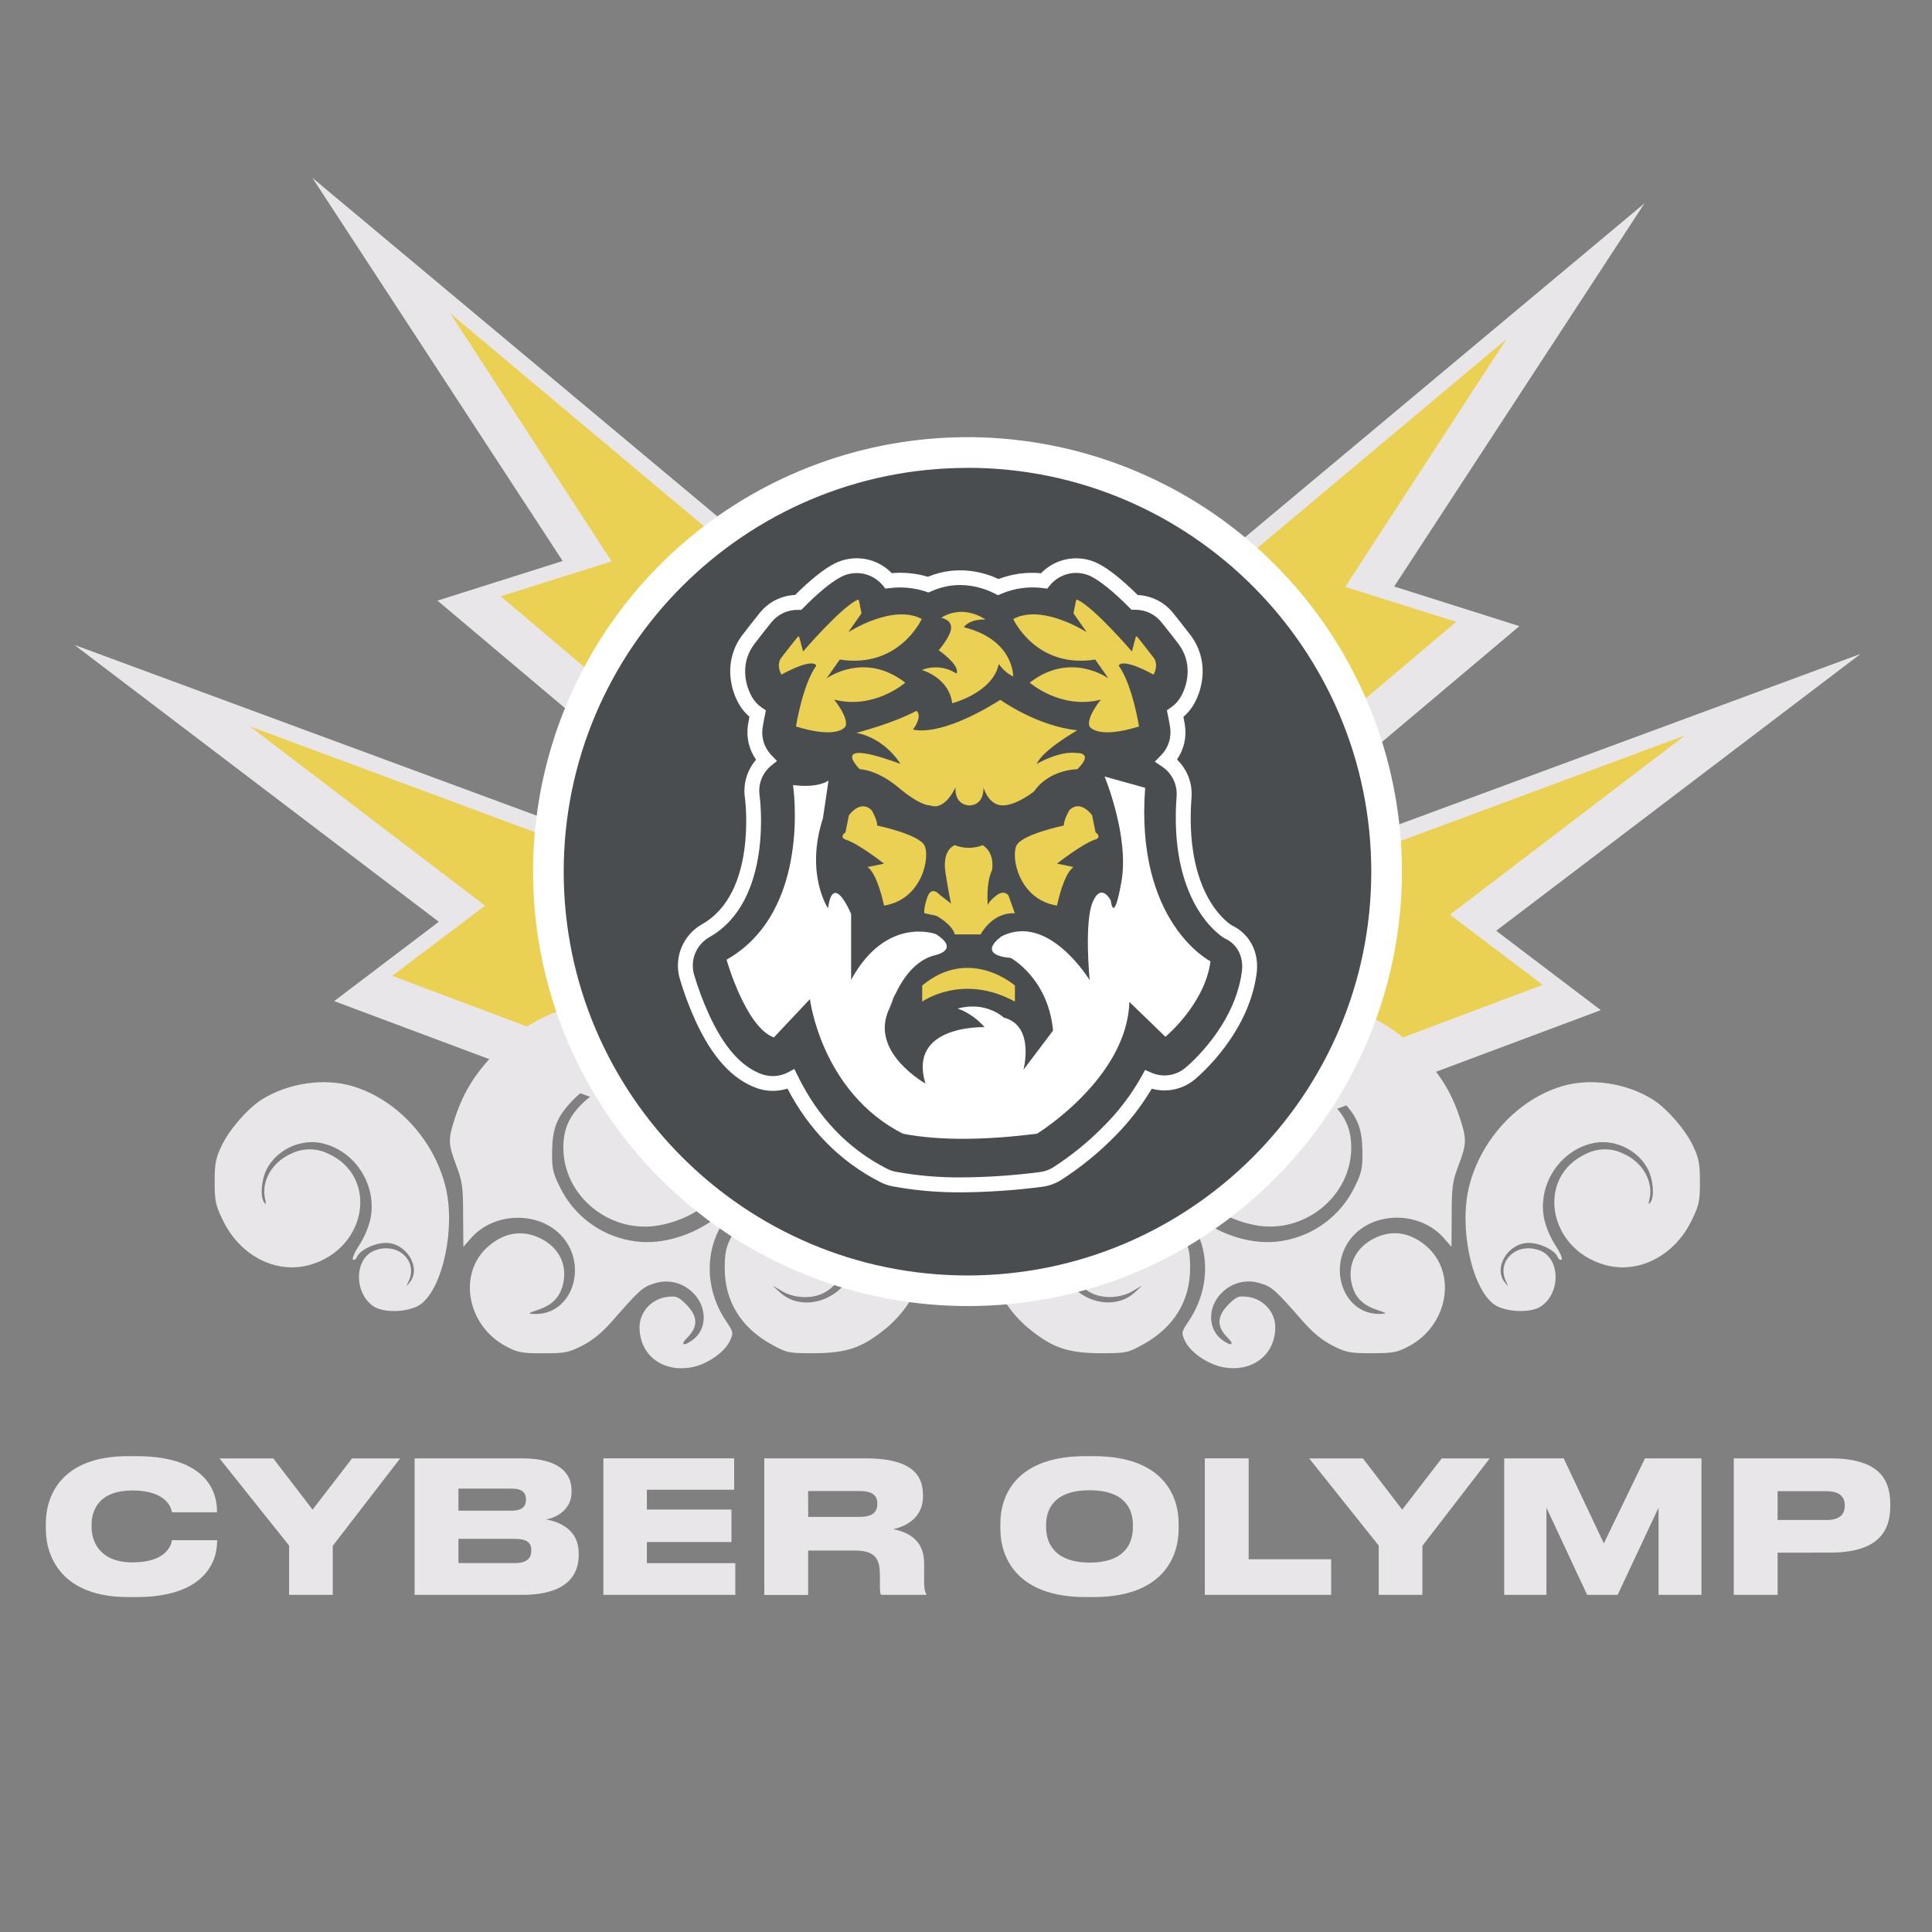 <svg width="1196" height="1196" viewBox="0 0 1196 1196" fill="none" xmlns="http://www.w3.org/2000/svg">
<rect x="0" y="0" width="1196" height="1196" fill="#808080" stroke="none"/>
<path d="M800.806 604.853L759.544 549.67L1151.8 404.786L926.206 576.197L990.97 625.317L554.131 788.75L800.806 604.853Z" fill="#E8E6E8"/>
<path d="M1043.14 455.233L800.28 545.4L857.269 587.511L682.964 711.967L955.006 609.673L897.55 566.234L1043.14 455.233Z" fill="#EAD053"/>
<path d="M773.358 417.248L697.184 394.046L1018.01 125.867L863.07 363.07L940.582 387.6L583.983 688.214L773.358 417.248Z" fill="#E8E6E8"/>
<path d="M932.605 209.874L734.117 376.345L801.942 396.881L679.543 572.633L901.449 384.933L832.739 363.309L932.605 209.874Z" fill="#EAD053"/>
<path d="M374.336 591.53L438.298 544.096L46.034 399.213L271.636 570.624L206.86 619.743L643.699 783.177L374.336 591.53Z" fill="#E8E6E8"/>
<path d="M154.703 449.66L397.55 539.815L340.561 581.938L514.878 706.382L242.824 604.088L300.292 560.661L154.703 449.66Z" fill="#EAD053"/>
<path d="M438.023 401.461L514.196 378.259L193.369 110.08L348.311 347.283L270.798 371.801L627.398 672.427L438.023 401.461Z" fill="#E8E6E8"/>
<path d="M278.776 194.075L477.264 360.546L409.439 381.082L531.837 556.834L309.931 369.133L378.642 347.522L278.776 194.075Z" fill="#EAD053"/>
<path d="M586.171 713.067C589.939 724.058 602.03 736.449 612.699 740.061C623.056 743.517 637.815 743.517 645.971 739.75C653.662 736.162 662.715 725.936 665.107 717.779C671.865 695.498 658.84 676.816 636.702 676.816C626.668 676.816 619.444 681.062 615.055 689.374C613.321 692.352 612.065 693.919 612.065 692.675C612.065 688.585 618.499 680.117 624.312 676.505C631.368 672.116 646.282 671.638 653.662 675.561C670.286 684.507 677.355 703.655 670.765 722.647C663.696 743.517 638.281 756.231 615.832 750.155L607.831 748.11L610.809 753.289C613.321 757.367 613.799 760.046 613.01 766.002C611.287 778.249 611.598 782.328 615.21 791.74C619.75 804.138 627.611 815.048 637.934 823.279C651.904 834.425 661.161 837.559 681.098 837.726C696.945 837.726 698.045 837.559 707.41 832.38C726.474 821.975 736.736 805.506 736.736 785.102C736.736 775.534 735.947 771.946 732.49 765.332C725.123 750.885 709.587 741.161 693.895 741.161C686.36 741.161 673.336 747.44 668.313 753.396C655.91 768.31 659.367 792.003 675.369 800.327C682.545 804.095 693.417 803.772 700.952 799.383L707.075 795.795L702.674 799.873C689.518 812.12 666.59 805.996 657.8 787.793C646.342 764.256 667.212 733.495 694.673 733.339C703.119 733.379 711.426 735.489 718.868 739.484C726.309 743.479 732.658 749.237 737.358 756.255C749.449 774.458 748.816 798.617 735.791 817.921C731.234 824.666 731.234 825.096 733.59 830.168C736.736 836.913 747.093 844.125 756.195 846.17C774.709 850.093 789.456 839.114 789.456 821.532C789.456 812.275 782.088 804.119 772.712 802.863C766.6 802.073 765.536 802.54 760.476 807.563C753.42 814.631 753.097 821.066 759.532 827.656C764.866 832.835 762.199 833.768 756.087 829.067C747.141 821.999 747.715 807.874 757.283 799.406C760.356 796.576 764.137 794.63 768.226 793.773C772.314 792.916 776.559 793.181 780.509 794.539C787.255 796.428 790.077 799.095 806.08 817.454C812.67 824.989 818.482 829.689 824.917 833.002C833.229 837.236 835.585 837.714 849.076 837.714C862.232 837.714 864.935 837.236 871.992 833.469C896.163 820.755 902.119 788.75 883.605 771.958C873.403 762.857 861.945 760.967 850.655 766.624C839.365 772.281 834.174 782.782 836.686 794.395C838.563 802.767 843.12 807.551 851.588 810.565C858.967 813.065 859.123 813.232 854.099 813.388C830.562 813.699 820.683 781.993 838.719 763.957C853.322 749.509 879.993 750.61 893.807 766.457L898.519 771.803L898.674 752.176C898.674 734.918 899.141 731.306 902.908 721.427C908.087 707.613 908.087 705.257 903.375 690.977C898.04 675.286 890.829 663.983 878.115 650.959C853.477 625.699 820.36 615.342 786.023 622.087C757.618 627.577 731.246 654.104 725.027 683.083C717.492 718.078 740.575 751.507 776.969 758.431C807.132 764.244 836.482 740.695 836.482 710.424C836.482 699.756 833.337 691.91 825.814 684.22C810.433 668.217 788.307 666.28 773.19 679.663C768.011 684.22 767.21 684.686 769.112 681.553C770.523 679.352 775.391 675.274 780.091 672.451C788.092 667.428 789.192 667.272 800.339 667.894C814.464 668.684 822.154 672.14 831.435 682.019C840.716 691.898 843.204 698.966 843.395 712.936C843.551 723.293 842.929 726.092 838.372 735.217C834.163 743.74 828.005 751.151 820.398 756.851C812.791 762.55 803.948 766.378 794.586 768.023C771.049 772.413 742.8 760.178 727.264 739.319C716.595 724.716 713.617 715.148 713.462 694.9C713.306 674.652 711.728 671.518 698.081 658.649C683.956 645.493 670.465 639.035 651.939 636.99C640.326 635.578 622.279 639.035 613.022 644.524C604.076 649.703 592.151 662.883 588.229 671.829C583.504 682.318 582.571 701.932 586.171 713.067Z" fill="#E8E6E8"/>
<path d="M924.986 807.539C931.732 812.251 946.957 813.029 953.547 808.95C966.26 800.949 966.105 778.979 953.236 774.111C938.956 768.621 926.087 780.713 932.366 793.414C933.933 796.715 933.933 796.715 931.576 793.893C924.209 784.791 933.622 769.411 946.335 769.411C953.391 769.411 962.649 773.955 964.275 778.201C964.753 779.457 965.854 780.234 966.667 779.768C967.48 779.302 965.734 775.211 962.9 770.977C959.765 766.043 957.436 760.641 955.999 754.975C951.609 734.571 964.478 713.39 984.559 708.044C998.218 704.277 1013.75 711.345 1020.19 723.903C1023.48 730.493 1024.27 740.527 1021.75 744.295C1020.5 746.029 1020.34 745.491 1021.12 742.262C1023.63 731.426 1016.89 719.538 1005.27 714.323C1001.63 712.465 997.596 711.497 993.505 711.497C989.414 711.497 985.382 712.465 981.737 714.323C950.82 728.603 958.044 772.7 993.039 782.902C1013.91 789.025 1036.35 777.723 1047.17 755.597C1051.73 746.34 1052.35 743.637 1052.35 731.749C1052.35 720.602 1051.73 716.99 1048.11 709.455C1043.57 699.576 1031.96 686.241 1023.32 680.751C1006.84 670.394 984.559 667.105 966.823 672.439C939.841 680.596 916.925 705.078 909.546 734.117C902.98 759.675 911.017 797.493 924.986 807.539Z" fill="#E8E6E8"/>
<path d="M599.04 713.067C595.273 724.058 583.193 736.449 572.513 740.061C562.156 743.517 547.397 743.517 539.252 739.75C531.562 736.162 522.508 725.936 520.116 717.779C513.371 695.498 526.395 676.816 548.521 676.816C558.556 676.816 565.78 681.062 570.169 689.374C571.903 692.353 573.159 693.919 573.159 692.675C573.159 688.585 566.724 680.117 560.912 676.506C553.856 672.116 538.941 671.638 531.574 675.561C514.938 684.507 507.869 703.655 514.459 722.647C521.528 743.517 546.955 756.231 569.392 750.155L577.393 748.11L574.415 753.289C571.903 757.367 571.425 760.046 572.214 766.002C573.936 778.249 573.625 782.328 570.014 791.74C565.478 804.14 557.616 815.051 547.29 823.279C533.32 834.425 524.063 837.559 504.126 837.726C488.279 837.726 487.179 837.559 477.814 832.38C458.821 822.023 448.631 805.554 448.631 785.15C448.631 775.582 449.409 771.994 452.865 765.38C460.233 750.933 475.769 741.209 491.472 741.209C498.995 741.209 512.019 747.488 517.043 753.444C529.445 768.358 525.989 792.051 509.986 800.375C502.81 804.143 491.939 803.82 484.404 799.43L478.28 795.842L482.682 799.921C495.838 812.168 518.777 806.044 527.556 787.841C539.013 764.304 518.143 733.543 490.683 733.387C482.237 733.427 473.929 735.537 466.488 739.532C459.046 743.527 452.698 749.285 447.998 756.303C435.918 774.506 436.54 798.665 449.564 817.968C454.121 824.714 454.121 825.144 451.765 830.215C448.632 836.961 438.274 844.173 429.161 846.218C410.647 850.141 395.9 839.162 395.9 821.58C395.9 812.323 403.267 804.167 412.644 802.911C418.755 802.121 419.82 802.588 424.879 807.611C431.947 814.679 432.258 821.114 425.824 827.704C420.49 832.883 423.157 833.815 429.28 829.115C438.226 822.047 437.652 807.922 428.084 799.454C425.011 796.624 421.23 794.678 417.142 793.821C413.053 792.964 408.809 793.228 404.858 794.587C398.101 796.476 395.29 799.143 379.275 817.502C372.685 825.037 366.873 829.737 360.438 833.05C352.066 837.284 349.77 837.762 336.279 837.762C323.123 837.762 320.42 837.284 313.364 833.516C289.193 820.803 283.237 788.798 301.751 772.006C311.953 762.905 323.41 761.015 334.712 766.672C346.015 772.329 351.181 782.83 348.67 794.443C346.792 802.815 342.235 807.599 333.768 810.613C326.388 813.113 326.233 813.28 331.256 813.436C354.793 813.747 364.684 782.041 346.637 764.005C332.033 749.557 305.363 750.658 291.549 766.505L286.849 771.851L286.681 752.224C286.681 734.966 286.215 731.354 282.447 721.475C277.269 707.661 277.269 705.305 281.981 691.025C287.315 675.333 294.527 664.031 307.24 651.007C331.878 625.747 364.995 615.39 399.332 622.135C427.737 627.625 454.109 654.152 460.388 683.131C467.911 718.126 444.84 751.555 408.434 758.479C378.079 764.244 348.73 740.695 348.73 710.424C348.73 699.756 351.875 691.91 359.41 684.22C374.79 668.217 396.916 666.28 411.974 679.663C417.153 684.22 417.954 684.686 416.052 681.553C414.641 679.352 409.785 675.274 405.073 672.451C397.072 667.428 395.972 667.272 384.825 667.894C370.7 668.684 363.01 672.14 353.729 682.019C344.448 691.898 341.96 698.966 341.769 712.936C341.613 723.293 342.235 726.092 346.792 735.217C351.003 743.739 357.161 751.149 364.768 756.849C372.374 762.548 381.216 766.376 390.578 768.023C414.115 772.413 442.364 760.178 457.9 739.319C468.569 724.716 471.547 715.148 471.702 694.9C471.858 674.652 473.437 671.518 487.083 658.649C501.208 645.493 514.71 639.035 533.225 636.99C544.838 635.578 562.885 639.035 572.142 644.524C581.088 649.703 593.013 662.883 596.935 671.829C601.707 682.318 602.652 701.932 599.04 713.067Z" fill="#E8E6E8"/>
<path d="M260.226 807.539C253.48 812.251 238.255 813.029 231.665 808.95C218.952 800.949 219.107 778.979 231.976 774.111C246.256 768.621 259.125 780.713 252.846 793.414C251.28 796.715 251.28 796.715 253.636 793.893C261.015 784.791 251.591 769.411 238.889 769.411C231.821 769.411 222.564 773.955 220.949 778.201C220.471 779.457 219.382 780.234 218.557 779.768C217.732 779.302 219.502 775.211 222.324 770.977C225.459 766.043 227.788 760.641 229.225 754.975C233.627 734.571 220.758 713.39 200.665 708.044C187.019 704.277 171.482 711.345 165.048 723.903C161.747 730.493 160.958 740.527 163.469 744.295C164.725 746.029 164.881 745.491 164.103 742.262C161.592 731.426 168.337 719.538 179.95 714.323C183.595 712.465 187.628 711.497 191.719 711.497C195.81 711.497 199.843 712.465 203.487 714.323C234.404 728.603 227.192 772.7 192.197 782.902C171.315 789.025 148.878 777.723 138.054 755.597C133.498 746.34 132.876 743.637 132.876 731.749C132.876 720.602 133.498 716.99 137.109 709.455C141.666 699.576 153.279 686.241 161.903 680.751C178.383 670.394 200.665 667.105 218.402 672.439C245.395 680.596 268.299 705.078 275.678 734.117C282.256 759.675 274.195 797.493 260.226 807.539Z" fill="#E8E6E8"/>
<path d="M598.921 798.94C742.197 798.94 858.345 682.792 858.345 539.516C858.345 396.24 742.197 280.091 598.921 280.091C455.645 280.091 339.497 396.24 339.497 539.516C339.497 682.792 455.645 798.94 598.921 798.94Z" fill="#4A4D4F"/>
<path d="M598.921 808.496C536.702 808.496 476.408 786.922 428.312 747.451C380.216 707.98 347.294 653.053 335.156 592.03C323.017 531.006 332.414 467.662 361.743 412.79C391.073 357.917 438.522 314.912 496.005 291.102C553.488 267.292 617.448 264.15 676.988 282.211C736.528 300.272 787.963 338.419 822.53 390.153C857.097 441.886 872.657 504.004 866.558 565.923C860.46 627.843 833.08 685.732 789.085 729.728C764.17 754.778 734.534 774.639 701.893 788.16C669.251 801.68 634.252 808.592 598.921 808.496ZM598.921 289.647C461.118 289.647 348.957 401.76 348.957 539.611C348.957 677.462 461.07 789.575 598.921 789.575C736.772 789.575 848.885 677.462 848.885 539.611C848.885 401.76 736.736 289.599 598.921 289.599V289.647Z" fill="white"/>
<path d="M760.19 576.783C756.841 574.702 728.352 555.159 732.993 493.23C733.317 488.859 732.478 484.48 730.559 480.539C728.641 476.598 725.713 473.235 722.073 470.794C724.807 468.03 726.853 464.662 728.046 460.962C729.238 457.262 729.544 453.333 728.938 449.493C728.663 447.77 728.208 445.079 727.515 441.755C730.451 439.74 732.919 437.118 734.751 434.064C740.324 424.771 743.29 409.199 733.315 395.9C730.254 391.81 724.836 385.04 722.659 382.337C720.237 379.289 717.14 376.845 713.611 375.199C710.082 373.553 706.219 372.75 702.327 372.853C694.29 364.768 685.164 356.671 677.689 352.892C672.481 350.259 666.529 349.488 660.822 350.706C655.115 351.925 649.997 355.059 646.318 359.589C636.686 358.308 626.886 359.647 617.949 363.464C607.568 358.118 591.338 354.303 574.594 361.934C566.712 359.311 558.341 358.493 550.1 359.542C546.421 355.009 541.299 351.873 535.589 350.657C529.879 349.44 523.925 350.217 518.717 352.856C511.254 356.623 502.129 364.72 494.092 372.805C490.202 372.705 486.342 373.506 482.815 375.148C479.287 376.789 476.188 379.225 473.76 382.266C471.571 384.992 466.141 391.834 463.091 395.852C453.117 409.152 456.083 424.724 461.656 434.017C463.488 437.07 465.956 439.693 468.892 441.707C468.21 445.032 467.696 447.687 467.469 449.445C466.868 453.244 467.16 457.13 468.323 460.797C469.485 464.463 471.486 467.808 474.166 470.566C473.556 471.069 472.97 471.607 472.408 472.169C469.718 474.909 467.703 478.237 466.522 481.891C465.341 485.544 465.026 489.422 465.603 493.219C465.687 493.84 474.047 555.004 436.779 576.101C431.938 578.839 428.156 583.124 426.041 588.269C423.927 593.413 423.602 599.119 425.118 604.47C427.664 613.099 430.809 621.539 434.531 629.73C444.374 651.258 455.939 664.163 469.884 669.198C473.072 670.35 476.462 670.838 479.845 670.633C483.228 670.427 486.534 669.532 489.559 668.002C499.713 688.788 517.174 712.469 546.883 727.623C548.966 728.687 551.188 729.452 553.485 729.895C567.25 732.401 581.222 733.603 595.213 733.483C611.612 733.374 627.988 732.255 644.249 730.134C647.779 729.714 651.177 728.54 654.212 726.69C666.162 719.027 677.194 710.018 687.09 699.839C696.406 690.453 704.39 679.833 710.819 668.277C715.028 670.124 719.667 670.767 724.22 670.134C728.772 669.5 733.06 667.615 736.604 664.689C739.87 661.986 768.657 637.181 773.286 602.078C774.733 591.231 770.045 581.256 760.19 576.783Z" fill="#4A4D4F"/>
<path d="M595.321 738.111C581.04 738.24 566.779 737.006 552.731 734.428C550.001 733.911 547.359 733.005 544.886 731.737C520.272 719.179 500.969 699.72 487.478 673.886C481.27 675.883 474.576 675.774 468.437 673.575C453.272 668.121 440.846 654.439 430.452 631.715C426.63 623.308 423.4 614.644 420.789 605.786C418.977 599.44 419.356 592.669 421.865 586.565C424.373 580.462 428.864 575.381 434.614 572.142C468.976 552.695 461.225 494.522 461.142 493.936C460.524 489.73 460.82 485.441 462.011 481.36C463.202 477.28 465.26 473.504 468.043 470.291C463.649 464.034 461.853 456.317 463.031 448.763C463.223 447.567 463.522 445.773 463.928 443.656C461.519 441.608 459.456 439.185 457.817 436.48C451.514 425.967 448.165 408.314 459.515 393.173C462.469 389.238 467.528 382.899 470.279 379.479C472.922 376.151 476.249 373.431 480.036 371.504C483.823 369.577 487.98 368.487 492.226 368.308C501.937 358.68 510.166 352.126 516.696 348.825C520.859 346.736 525.447 345.632 530.105 345.599C534.763 345.566 539.366 346.604 543.558 348.634C546.73 350.181 549.604 352.274 552.05 354.817C559.579 354.134 567.17 354.893 574.415 357.054C593.216 349.232 610.092 354.662 618.153 358.441C626.53 355.237 635.535 354.009 644.465 354.853C648.942 350.205 654.793 347.116 661.156 346.04C667.52 344.963 674.061 345.957 679.818 348.873C686.348 352.174 694.577 358.716 704.289 368.356C708.538 368.536 712.699 369.628 716.49 371.558C720.281 373.487 723.612 376.209 726.259 379.539C728.448 382.277 733.901 389.107 737.023 393.221C748.373 408.362 745.036 426.015 738.721 436.54C737.084 439.245 735.02 441.669 732.61 443.716C733.028 445.857 733.315 447.615 733.507 448.823C734.678 456.309 732.922 463.958 728.603 470.183C731.739 473.186 734.172 476.844 735.729 480.896C737.286 484.949 737.928 489.296 737.609 493.625C733.256 551.679 758.539 570.265 762.414 572.764C773.704 578.099 779.625 589.508 777.902 602.664C773.035 639.561 743.003 665.395 739.63 668.217C735.988 671.256 731.662 673.364 727.025 674.362C722.387 675.36 717.577 675.217 713.007 673.946C706.703 684.534 699.137 694.317 690.475 703.081C680.299 713.504 668.967 722.733 656.7 730.589C653.123 732.781 649.118 734.184 644.955 734.703C628.495 736.85 611.92 737.988 595.321 738.111ZM491.747 661.747L493.816 665.969C506.482 691.898 525.08 711.261 549.084 723.508C550.78 724.379 552.593 725.003 554.466 725.362C567.942 727.82 581.622 728.994 595.321 728.866C611.523 728.753 627.703 727.65 643.771 725.565C646.625 725.212 649.37 724.249 651.82 722.743C663.444 715.283 674.175 706.515 683.801 696.61C692.842 687.531 700.592 677.253 706.836 666.064L708.857 662.345L712.744 664.043C716.171 665.552 719.951 666.075 723.659 665.553C727.367 665.031 730.856 663.485 733.734 661.089C736.856 658.494 764.376 634.777 768.777 601.432C769.973 592.331 765.966 584.485 758.312 580.969L757.81 580.706C754.245 578.529 723.58 557.575 728.364 492.884C728.621 489.327 727.935 485.765 726.375 482.558C724.814 479.351 722.435 476.613 719.478 474.621L714.861 471.511L718.76 467.552C720.976 465.298 722.636 462.557 723.608 459.549C724.579 456.541 724.836 453.347 724.357 450.222C724.094 448.596 723.652 445.988 722.97 442.699L722.348 439.685L724.884 437.951C727.272 436.309 729.279 434.171 730.768 431.684C735.552 423.623 738.207 410.156 729.572 398.675C726.558 394.644 721.2 387.911 719.011 385.232C717.035 382.745 714.51 380.751 711.634 379.404C708.758 378.057 705.61 377.395 702.435 377.47H700.449L699.05 376.058C689.578 366.49 681.481 359.936 675.608 356.922C671.343 354.759 666.464 354.124 661.787 355.123C657.11 356.122 652.916 358.695 649.906 362.412L648.304 364.373L645.792 364.074C636.978 362.888 628.008 364.102 619.827 367.591L617.806 368.488L615.832 367.471C609.852 364.385 594.005 358.058 576.508 366.048L574.833 366.801L573.087 366.203C565.853 363.828 558.178 363.101 550.626 364.074L548.115 364.373L546.572 362.508C543.56 358.79 539.365 356.217 534.685 355.218C530.006 354.219 525.126 354.854 520.858 357.018C514.998 359.984 506.901 366.586 497.428 376.154L496.029 377.565H494.044C490.871 377.477 487.721 378.13 484.846 379.474C481.97 380.817 479.447 382.813 477.479 385.303C475.29 388.03 469.884 394.788 466.906 398.77C458.307 410.228 460.926 423.719 465.71 431.78C467.196 434.27 469.203 436.408 471.595 438.047L474.13 439.781L473.496 442.795C472.827 446.024 472.372 448.667 472.121 450.318C471.62 453.409 471.852 456.574 472.797 459.559C473.742 462.544 475.374 465.265 477.563 467.504L480.995 471.092L477.204 474.142C476.654 474.609 476.187 475.039 475.781 475.446C473.581 477.668 471.933 480.375 470.97 483.349C470.006 486.324 469.753 489.483 470.231 492.573C470.339 493.254 479.106 557.539 439.135 580.168C435.189 582.389 432.106 585.874 430.384 590.062C428.661 594.25 428.398 598.895 429.639 603.25C432.126 611.671 435.199 619.908 438.836 627.9C448.141 648.232 458.845 660.347 471.559 664.976C474.158 665.902 476.917 666.289 479.671 666.114C482.424 665.94 485.113 665.206 487.573 663.959L491.747 661.747Z" fill="white"/>
<path d="M558.927 701.825C582.847 706.405 611.108 705.652 641.941 701.825C641.941 701.825 697.734 667.643 699.134 620.21L721.451 641.833C721.451 641.833 745.873 621.609 749.354 595.106C749.354 595.106 702.626 571.389 708.905 487.681L683.789 480.708C683.789 480.708 699.134 517.677 694.254 545.579C689.374 573.482 687.628 557.432 687.628 557.432C687.628 557.432 681.876 545.926 676.47 558.305C671.064 570.683 674.544 606.779 674.544 606.779C674.544 606.779 649.261 564.919 620.138 579.582C620.138 579.582 603.227 590.92 625.723 593.013C625.723 593.013 648.914 605.559 651.88 637.994L633.569 662.237C633.569 662.237 640.889 634.861 621.358 629.945C621.358 629.945 610.594 619.48 592.762 624.36C592.762 624.36 601.48 626.752 609.506 635.865C609.506 635.865 561.725 634.131 572.884 670.753C572.884 670.753 539.743 652.263 549.514 626.8C559.286 601.337 550.555 625.412 550.555 625.412C550.555 625.412 558.233 596.11 579.163 591.231C579.163 591.231 594.508 588.085 579.51 578.326C579.51 578.326 548.821 566.461 526.886 606.575V565.804C526.886 565.804 515.727 538.953 512.594 562.311C512.594 562.311 498.242 541.046 509.448 506.518L512.893 483.184C512.893 483.184 506.913 488.064 490.922 485.971C490.922 485.971 502.775 564.093 449.768 594.089C449.768 594.089 461.62 635.949 479.058 642.216L501.387 618.499C501.387 618.499 508.36 676.015 558.927 701.825Z" fill="white"/>
<path d="M570.875 620.042C570.875 620.042 595.811 602.246 628.283 620.042V610.091C628.283 610.091 600.38 585.514 570.875 610.091V620.042Z" fill="#EAD053"/>
<path d="M591.099 578.445H607.054C607.054 578.445 614.122 564.584 628.247 565.373L624.312 554.382C624.312 554.382 621.693 550.459 616.729 554.382C611.766 558.305 611.491 560.362 611.491 560.362C611.491 560.362 610.187 546.763 614.11 538.654C614.11 538.654 616.203 528.189 608.357 523.214C602.805 525.383 596.639 525.383 591.087 523.214C591.087 523.214 582.978 525.606 585.334 540.484C587.69 555.363 588.743 559.321 588.743 559.321L581.938 554.083C581.938 554.083 576.699 547.804 574.092 555.387C571.485 562.969 572.262 565.337 572.262 565.337L579.582 566.904C579.582 566.904 589.269 571.903 591.099 578.445Z" fill="#EAD053"/>
<path d="M654.343 560.589C654.343 560.589 658.278 540.939 664.569 536.741L654.343 534.612C654.343 534.612 670.334 522.03 678.192 519.674C678.192 519.674 682.378 518.37 678.192 515.225L676.099 504.736C676.099 504.736 669.018 494.522 661.95 501.59C661.95 501.59 658.541 507.355 658.541 511.027C658.541 511.027 633.425 516.265 629.455 523.083C625.484 529.9 630.507 556.917 654.343 560.589Z" fill="#EAD053"/>
<path d="M547.242 560.589C547.242 560.589 543.307 540.939 537.016 536.741L547.242 534.648C547.242 534.648 531.251 522.066 523.394 519.71C523.394 519.71 519.208 518.406 523.394 515.261L525.487 504.772C525.487 504.772 532.567 494.558 539.635 501.626C539.635 501.626 543.044 507.391 543.044 511.063C543.044 511.063 568.16 516.301 572.131 523.118C576.101 529.936 571.078 556.917 547.242 560.589Z" fill="#EAD053"/>
<path d="M666.949 476.187C666.949 476.187 649.655 476.187 640.219 489.81C640.219 489.81 629.742 498.445 620.832 498.588C611.921 498.732 608.764 487.382 608.764 487.382C608.764 487.382 609.816 497.931 600.392 498.588C600.392 498.588 590.968 499.115 591.482 487.394C591.482 487.394 585.203 502.129 575.766 498.588C575.766 498.588 570.002 499.139 556.379 487.669C542.757 476.199 532.268 476.187 532.268 476.187C532.268 476.187 511.314 455.927 557.384 472.874C557.384 472.874 548.474 457.326 530.139 453.655C530.139 453.655 552.672 447.89 567.347 440.032C567.347 440.032 571.533 442.652 565.254 451.562C565.254 451.562 580.969 457.326 619.229 433.215C619.229 433.215 641.762 449.469 666.914 452.088C666.914 452.088 645.386 464.311 641.798 472.874C641.798 472.874 655.946 464.502 666.914 466.177C666.949 466.177 677.426 465.71 666.949 476.187Z" fill="#EAD053"/>
<path d="M714.12 417.595C714.12 417.595 717.624 411.759 714.12 407.094C711.249 403.255 705.748 396.462 703.966 394.166C703.905 394.095 703.827 394.042 703.739 394.012C703.651 393.983 703.557 393.977 703.466 393.997C703.375 394.017 703.291 394.06 703.224 394.124C703.156 394.187 703.106 394.268 703.081 394.357L700.689 403.303C700.689 403.303 678.108 376.871 667.201 371.358C667.093 371.304 666.974 371.276 666.854 371.275C666.734 371.275 666.615 371.303 666.507 371.356C666.4 371.409 666.306 371.487 666.233 371.583C666.16 371.679 666.111 371.79 666.088 371.908L664.533 379.682L672.69 391.343C672.69 391.343 645.278 373.559 627.242 383.186C627.242 383.186 641.247 414.091 677.988 408.302L686.157 419.963C686.157 419.963 662.823 402.861 637.456 422.595C637.456 422.595 656.7 439.506 681.493 433.095C681.493 433.095 672.164 444.469 674.496 449.72C674.496 449.72 678.873 457.877 705.114 449.72C705.114 449.72 701.035 423.886 692.58 412.153C692.544 412.118 693.417 406.508 714.12 417.595Z" fill="#EAD053"/>
<path d="M570.624 414.761C570.624 414.761 587.475 419.354 589.437 435.32C589.437 435.32 614.553 428.981 618.308 411.041C618.308 411.041 621.896 416.507 627.206 418.696C627.206 418.696 627.721 395.972 596.66 388.293C596.66 388.293 599.507 383.258 609.996 383.509C609.996 383.509 596.84 373.654 582.655 382.409C582.655 382.409 589.006 383.509 588.779 388.748C588.552 393.986 581.124 402.538 581.124 402.538C581.124 402.538 594.687 411.926 592.068 416.961C588.931 414.905 585.345 413.631 581.614 413.248C577.882 412.866 574.113 413.384 570.624 414.761Z" fill="#EAD053"/>
<path d="M483.71 417.595C483.71 417.595 480.218 411.759 483.71 407.095C486.593 403.255 492.082 396.462 493.876 394.166C493.937 394.095 494.015 394.042 494.103 394.013C494.191 393.983 494.285 393.978 494.376 393.997C494.467 394.017 494.55 394.061 494.618 394.124C494.686 394.187 494.735 394.268 494.761 394.357L497.153 403.303C497.153 403.303 519.734 376.872 530.641 371.358C530.75 371.304 530.869 371.276 530.99 371.276C531.111 371.276 531.23 371.303 531.339 371.356C531.448 371.409 531.543 371.487 531.616 371.583C531.69 371.678 531.741 371.79 531.765 371.908L533.32 379.682L525.152 391.343C525.152 391.343 552.564 373.559 570.6 383.186C570.6 383.186 556.606 414.091 519.853 408.302L511.685 419.964C511.685 419.964 535.019 402.861 560.398 422.595C560.398 422.595 541.142 439.506 516.361 433.096C516.361 433.096 525.69 444.47 523.358 449.72C523.358 449.72 518.98 457.877 492.728 449.72C492.728 449.72 496.818 423.886 505.274 412.154C505.298 412.118 504.425 406.508 483.71 417.595Z" fill="#EAD053"/>
<path d="M79.247 988.662C38.021 988.662 28.369 963.438 28.369 946.515V943.106C28.369 925.955 37.937 901.425 79.247 901.425H84.474C124.456 901.425 134.347 920.394 134.347 935.619V936.181H106.444C106.109 934.028 103.609 922.666 81.914 922.666C61.917 922.666 56.702 934.136 56.702 943.907V945.378C56.702 954.587 62.036 967.193 82.022 967.193C103.717 967.193 106.109 955.724 106.444 953.451H134.395V954.133C134.395 968.485 124.731 988.662 84.521 988.662H79.247Z" fill="#E8E6E8"/>
<path d="M178.969 956.8L135.913 902.848H169.186L193.501 934.542L217.923 902.848H247.692L205.999 956.92V987.298H178.969V956.8Z" fill="#E8E6E8"/>
<path d="M256.65 902.789H322.92C347.115 902.789 353.813 912.668 353.813 922.666V923.683C353.813 934.71 344.161 939.709 337.798 940.606C347.007 942.089 358.25 947.316 358.25 961.512V962.648C358.25 975.374 350.524 987.298 323.147 987.298H256.65V902.789ZM283.799 921.53V935.164H316.737C323.554 935.164 325.599 932.21 325.599 928.455V928.227C325.599 924.257 323.554 921.53 316.737 921.53H283.799ZM283.799 952.626V967.624H318.901C327.082 967.624 328.9 963.641 328.9 960.017V959.563C328.9 955.807 327.082 952.626 318.901 952.626H283.799Z" fill="#E8E6E8"/>
<path d="M454.48 902.789V922.212H400.445V934.483H452.806V954.587H400.445V967.648H455.198V987.298H373.523V902.789H454.48Z" fill="#E8E6E8"/>
<path d="M572.071 967.648V978.663C572.071 983.997 572.633 985.48 573.434 986.724V987.298H545.376C545.029 986.724 544.694 985.253 544.694 981.725V974.74C544.694 963.832 540.712 959.85 528.787 959.85H500.275V987.358H473.138V902.789H535.808C567.275 902.789 571.365 915.514 571.365 925.62V926.637C571.365 937.891 562.993 944.469 552.959 946.634C564.225 948.787 572.071 954.922 572.071 967.648ZM500.311 939.027H532.22C540.963 939.027 543.127 935.272 543.127 930.954V930.727C543.127 926.637 540.963 923.013 532.22 923.013H500.275L500.311 939.027Z" fill="#E8E6E8"/>
<path d="M677.008 901.425C719.262 901.425 729.632 925.166 729.632 943.106V946.515C729.632 964.239 719.406 988.662 677.008 988.662H671.889C629.646 988.662 619.265 964.239 619.265 946.515V943.106C619.265 925.166 629.61 901.425 671.889 901.425H677.008ZM701.31 944.015C701.31 934.818 696.993 922.547 674.508 922.547C652.023 922.547 647.586 934.818 647.586 944.015V945.498C647.586 954.695 652.37 967.301 674.508 967.301C696.993 967.301 701.31 954.695 701.31 945.498V944.015Z" fill="#E8E6E8"/>
<path d="M772.975 902.789V965.256H824.044V987.298H745.826V902.789H772.975Z" fill="#E8E6E8"/>
<path d="M853.501 956.8L810.445 902.848H843.718L868.033 934.542L892.455 902.848H922.212L880.531 956.92V987.298H853.501V956.8Z" fill="#E8E6E8"/>
<path d="M931.182 902.789H967.994L992.859 955.413L1018.31 902.789H1053.29V987.298H1026.72V933.346L1001.39 987.298H982.526L957.314 933.346V987.298H931.182V902.789Z" fill="#E8E6E8"/>
<path d="M1100.42 961.177V987.298H1073.28V902.789H1132.79C1161.87 902.789 1170.17 914.485 1170.17 931.074V932.437C1170.17 948.906 1161.64 961.141 1132.79 961.141L1100.42 961.177ZM1100.42 940.953H1130.52C1139.03 940.953 1141.99 937.437 1141.99 932.091V931.756C1141.99 926.756 1139.03 923.121 1130.52 923.121H1100.42V940.953Z" fill="#E8E6E8"/>
</svg>
